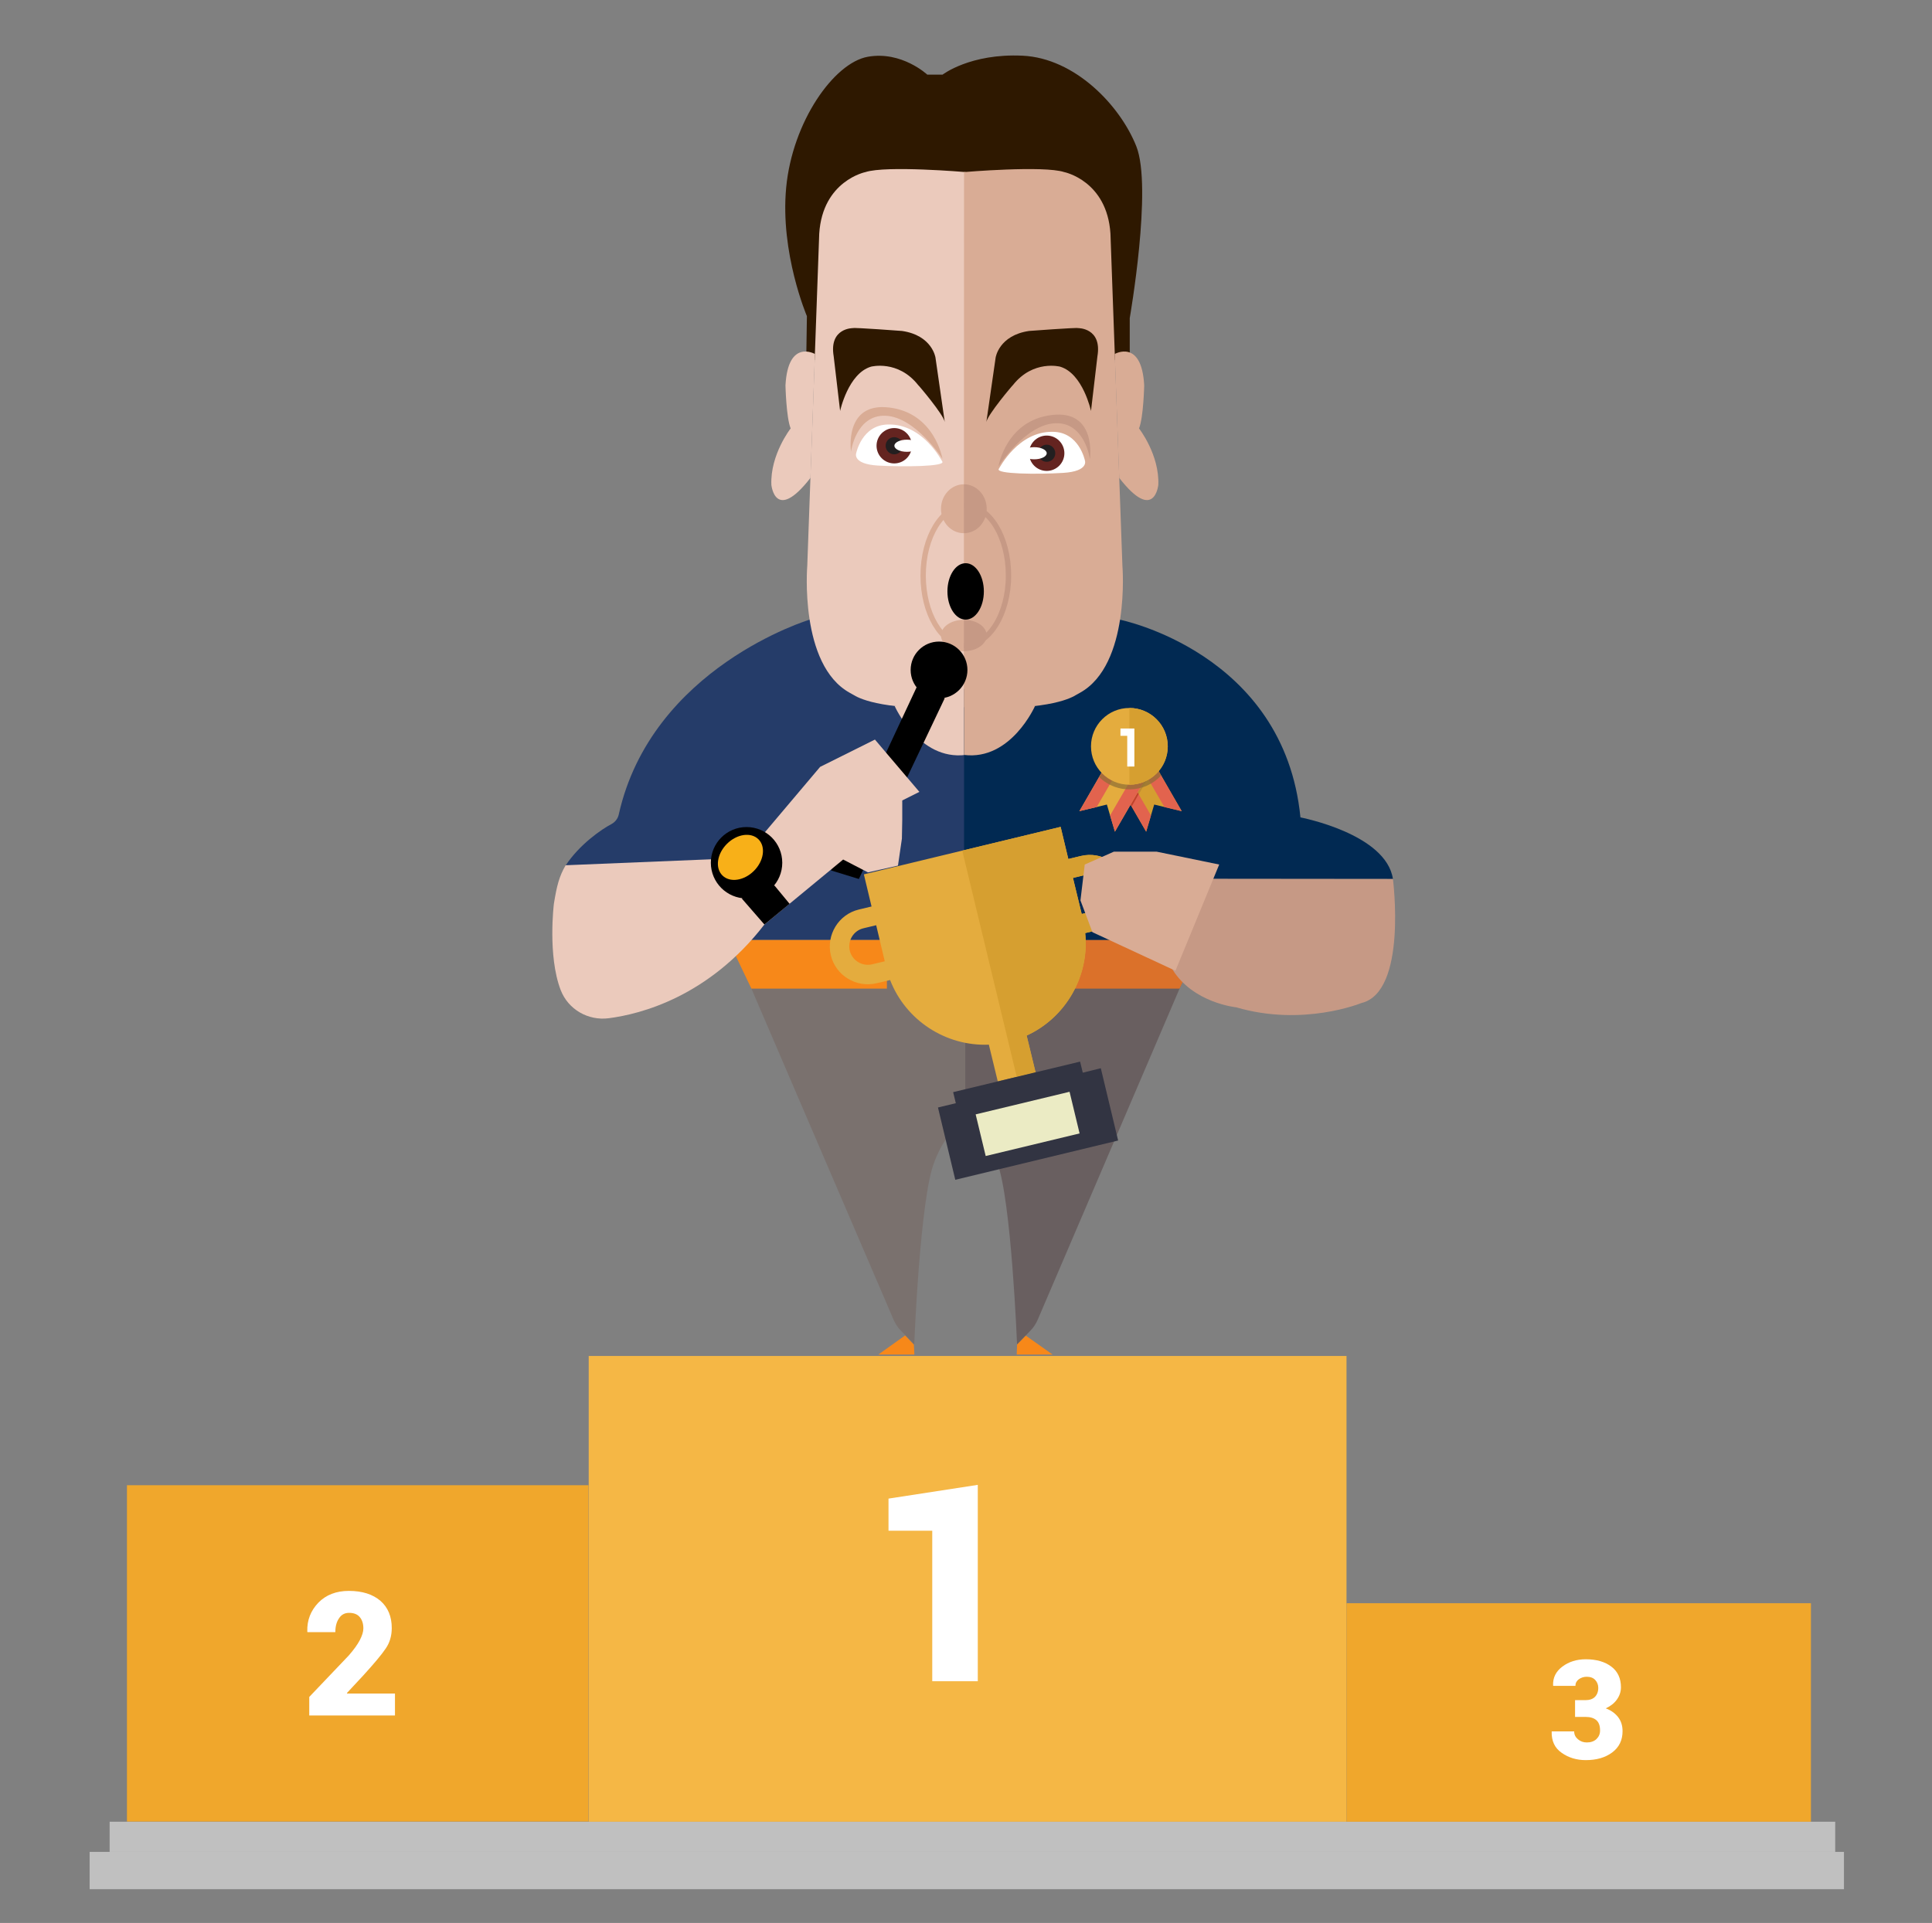 <?xml version="1.0" encoding="utf-8"?>
<!-- Generator: Adobe Illustrator 19.2.1, SVG Export Plug-In . SVG Version: 6.00 Build 0)  -->
<svg version="1.1" id="Layer_1" xmlns="http://www.w3.org/2000/svg" xmlns:xlink="http://www.w3.org/1999/xlink" x="0px" y="0px"
	 viewBox="0 0 1082 1077.2" style="enable-background:new 0 0 1082 1077.2;" xml:space="preserve">
<rect x="0" y="0" width="1082" height="1077.2" fill="#808080" stroke="none"/>
<style type="text/css">
	.st0{display:none;}
	.st1{display:inline;fill:#D9AC95;}
	.st2{fill:#2E1800;}
	.st3{fill:#253C69;}
	.st4{fill:#EBCABC;}
	.st5{fill:#7A716E;}
	.st6{fill:#F78819;}
	.st7{fill:#F8B018;}
	.st8{fill:none;stroke:#000000;stroke-width:3;stroke-miterlimit:10;}
	.st9{fill:none;stroke:#D9AC95;stroke-width:3;stroke-miterlimit:10;}
	.st10{fill:#012952;}
	.st11{fill:#D9AC95;}
	.st12{fill:#695F60;}
	.st13{fill:#DB712A;}
	.st14{fill:#DC9527;}
	.st15{fill:#C69985;}
	.st16{fill:none;stroke:#C69985;stroke-width:3;stroke-miterlimit:10;}
	.st17{fill:#FFFFFF;}
	.st18{fill:#642420;}
	.st19{fill:#231F20;}
	.st20{fill:#E4AC3E;}
	.st21{fill:#D69F30;}
	.st22{fill:#323442;}
	.st23{fill:#EBEBC4;}
	.st24{opacity:0.5;fill:#FFFFFF;enable-background:new    ;}
	.st25{fill:#F0A72C;}
	.st26{fill:#F5B745;}
	.st27{fill:none;}
	.st28{enable-background:new    ;}
	.st29{fill:#D59E30;}
	.st30{fill:#C08C31;}
	.st31{fill:#E2634E;}
	.st32{fill:#C0412E;}
	.st33{opacity:0.7;fill:#8C6E35;enable-background:new    ;}
</style>
<g id="Layer_1_1_" class="st0">
	<path class="st1" d="M860,389.2"/>
</g>
<g id="cabelo">
</g>
<g id="esq">
</g>
<g id="dir">
</g>
<g id="comum">
	<g>
		<path class="st2" d="M451.6,196.9l0.3-19.8c0,0-15.1-35.3-11.6-72.1S467,35.2,486,31.8s33.3,10,33.3,10h8.6c0,0,15.5-12,44.8-10.6
			S627.3,59,636.4,82s-3.7,96.2-3.7,96.2v23.5H451.8L451.6,196.9z"/>
		<path id="blusa" class="st3" d="M316.8,484.8c7.7-11.7,20.1-20.3,25.7-23.2c2-1.1,3.5-3,4-5.2c18.4-82.7,107-109.3,107-109.3
			l87.2,60.8L540,526.6H421L316.8,484.8z"/>
		<path id="pele" class="st4" d="M540.8,96.4c0,0-44.5-3.8-56.1,0c0,0-24,4.8-25.9,34.5L452.1,317c0,0-4.6,55.4,23.8,71.1
			c0.8,0.5,1.7,0.9,2.5,1.4c3.4,2.1,18.2,9.1,62.5,6.6L540.8,96.4L540.8,96.4z"/>
		<path id="pescoco" class="st4" d="M501,395.4c0,0,13.5,30.8,39.8,27.5V396L501,395.4z"/>
		<polygon id="mic_1_" points="513.9,383.8 529.1,391.1 481,492.4 465.4,487.6 		"/>
		<path id="calca" class="st5" d="M420.9,526.6h120l-0.2,104.3c-10.3-0.7-17.6,20.5-17.6,20.5c-7.9,20.5-11.1,101.8-11.1,101.8
			l-7.4-7.7c-1.8-1.8-3.2-4-4.2-6.3L413,535.6"/>
		<polygon id="cinto1_2_" class="st6" points="420.8,553.8 496.7,553.8 496.7,526.6 420.1,526.6 412.1,535.6 		"/>
		<polygon id="sapato" class="st6" points="506.9,748.1 491.9,758.8 512.1,758.8 511.8,753.2 		"/>
		<path id="braco_3_" class="st4" d="M425,470.2l34.3-40.6l30.7-15.3l24.9,29.3l-9.6,4.8v10.8l-0.2,10.6l0,0l-2.2,15.1l-16.8,3.8
			l-13.9-7.2l-44.1,36.4c-31.2,40.4-69.2,50.2-87.2,52.5c-11.5,1.5-22.7-4.9-26.9-15.8c-7.4-19.3-3.8-48.3-3.8-48.3
			c1.6-10,3-15.5,6.6-21.6l85.3-3.5L425,470.2"/>
		<rect id="cinto2" x="508.4" y="526.6" class="st7" width="32.4" height="27.2"/>
		<circle cx="418.1" cy="483.3" r="20"/>
		<polygon points="442.2,506.3 434.1,496.5 430.5,493.2 415.4,503.3 428.1,517.9 		"/>
		
			<ellipse transform="matrix(0.707 -0.707 0.707 0.707 -218.164 433.977)" class="st7" cx="414.8" cy="480.3" rx="14.3" ry="10.7"/>
		<path id="sobrancelha" class="st2" d="M529.1,236.4l-5.2-36.1c0,0-1.8-12.4-18.7-14.9c0,0-26.4-2-27.5-1.6c0,0-13.5-0.2-10.8,15.8
			l3.6,30.6c0,0,4.5-21,17.3-24.8c0,0,15.1-4,26.4,10.3C514.2,215.5,528.4,232.2,529.1,236.4z"/>
		<path id="orelha" class="st4" d="M456.4,198.3c0,0-15.1-8.7-16.5,17.6c0,0,0.4,18,2.9,24.1c0,0-11.5,14.7-10.8,31.6
			c0,0,2.1,21.6,21.9-3.9"/>
		<path class="st8" d="M425,470.2"/>
		<path class="st9" d="M539.9,361.5c-12.8-0.8-22.9-18-22.9-39.1c0-21.6,10.7-39.1,23.9-39.1"/>
		<path class="st9" d="M540.9,361.5c-0.3,0-0.6,0-1,0"/>
		<path id="blusa_1_" class="st10" d="M627,347.1c0,0,92.2,18.3,101.3,110.8c0,0,48,9.1,51.8,34.5H678.5l-9.1,43.1H539.9V386
			L627,347.1z"/>
		<path id="pele_1_" class="st11" d="M539.9,96.4c0,0,44.5-3.8,56.1,0c0,0,24,4.8,25.9,34.5l6.7,186.1c0,0,4.6,55.4-23.8,71.1
			c-0.8,0.5-1.7,0.9-2.5,1.4c-3.4,2.1-18.2,9.1-62.5,6.6L539.9,96.4L539.9,96.4z"/>
		<path id="pescoco_1_" class="st11" d="M579.7,395.4c0,0-13.5,30.8-39.8,27.5V396L579.7,395.4z"/>
		<path id="calca_1_" class="st12" d="M660.6,526.6h-120v104.3c9.2-1.3,17.9,20.5,17.9,20.5c7.9,20.5,11.1,101.8,11.1,101.8l7.4-7.7
			c1.8-1.8,3.2-4,4.2-6.3l87.2-203.6"/>
		<polygon id="cinto1_1_" class="st13" points="660.6,553.8 584.7,553.8 584.7,526.6 661.3,526.6 669.3,535.6 		"/>
		<polygon id="sapato_1_" class="st6" points="574.5,748.2 589.5,758.8 569.4,758.8 569.6,753.2 		"/>
		<rect id="cinto2_1_" x="539.9" y="526.6" class="st14" width="32.4" height="27.2"/>
		<path id="sobrancelha_1_" class="st2" d="M552.4,236.4l5.2-36.1c0,0,1.8-12.4,18.7-14.9c0,0,26.4-2,27.5-1.6
			c0,0,13.5-0.2,10.8,15.8l-3.6,30.6c0,0-4.5-21-17.3-24.8c0,0-15.1-4-26.4,10.3C567.3,215.5,553.1,232.3,552.4,236.4z"/>
		<path id="orelha_1_" class="st11" d="M624.3,198.3c0,0,15.1-8.7,16.5,17.6c0,0-0.4,18-2.9,24.1c0,0,11.5,14.7,10.8,31.6
			c0,0-2.1,21.6-21.9-3.9"/>
		<path class="st15" d="M780.1,492.4c0,0,8.2,63.3-17.7,69.5c0,0-32.6,13.4-70,2.4c0,0-24.5-2.4-36-21.6l22.5-50.4L780.1,492.4
			L780.1,492.4z"/>
		<path class="st16" d="M540.9,283.3c13.2,0,23.9,17.5,23.9,39.1s-11,39.5-24.9,39.1"/>
		<g>
			<path class="st17" d="M559.4,262.6c0.5-0.7,10.9-21,30.1-20.7c14.9,0,18.1,16.1,18.1,16.1s2.3,6-12.1,6.9
				C581.2,265.8,557.1,265.6,559.4,262.6z"/>
			<circle class="st18" cx="586.2" cy="253.9" r="9.9"/>
			<circle class="st19" cx="586.2" cy="253.9" r="4.8"/>
			<ellipse class="st17" cx="579.2" cy="253.9" rx="7" ry="3.4"/>
		</g>
		<path class="st15" d="M559.2,261.2c0,0,4.2-25.6,29.7-28.7c25.6-3.2,21.5,24.7,21.5,24.7s-2.7-20.8-19.4-20.1
			C574.3,237.7,559.2,261.2,559.2,261.2z"/>
		<g>
			<path class="st17" d="M527.7,258.5c-0.5-0.7-10.9-21-30.1-20.7c-14.9,0-18.1,16.1-18.1,16.1s-2.3,6,12.1,6.9
				C505.8,261.6,529.9,261.4,527.7,258.5z"/>
			<circle class="st18" cx="500.8" cy="249.7" r="9.9"/>
			<circle class="st19" cx="500.8" cy="249.7" r="4.8"/>
			<ellipse class="st17" cx="507.9" cy="249.7" rx="7" ry="3.4"/>
		</g>
		<path class="st11" d="M527.8,257c0,0-4.2-25.6-29.7-28.7c-25.6-3.2-21.5,24.7-21.5,24.7s2.7-20.8,19.4-20.1
			C512.7,233.6,527.8,257,527.8,257z"/>
		<path class="st11" d="M539.8,298.7c-7.1,0-12.8-6.1-12.8-13.7c0-7.5,5.7-13.7,12.8-13.7"/>
		<path class="st15" d="M539.8,298.7c7.1,0,12.8-6.1,12.8-13.7c0-7.5-5.7-13.7-12.8-13.7V298.7z"/>
		<path class="st11" d="M539.8,364.8c-7.1,0-12.8-4-12.8-8.8c0-4.9,5.7-8.8,12.8-8.8"/>
		<path class="st15" d="M539.8,364.8c7.1,0,12.8-4,12.8-8.8c0-4.9-5.7-8.8-12.8-8.8V364.8z"/>
		<ellipse id="boca" cx="540.8" cy="331.3" rx="10.2" ry="15.8"/>
		<circle id="mic" cx="525.9" cy="375.3" r="15.9"/>
		<g>
			<path class="st20" d="M605.4,479.5l-7.1,1.7l-4.3-18l-110.2,26.6l4.3,18l-7.1,1.7c-11.4,2.7-18.4,14.3-15.7,25.6
				c2.7,11.4,14.3,18.4,25.6,15.7l7.6-1.8c8.8,22.7,31.3,37.2,55.3,36.2l5,20.6l21.1-5.1l-5-20.6c21.9-10,35.3-33.3,32.8-57.4
				l7.6-1.8c11.4-2.7,18.4-14.3,15.7-25.6C628.4,483.8,616.8,476.8,605.4,479.5z M495.5,538.5l-7.1,1.7c-5.5,1.3-11.2-2.1-12.5-7.7
				c-1.3-5.5,2.1-11.2,7.7-12.5l7.1-1.7L495.5,538.5z M612.9,510.3l-7.1,1.7l-4.9-20.2l7.1-1.7c5.5-1.3,11.2,2.1,12.5,7.7
				C621.9,503.3,618.4,508.9,612.9,510.3z"/>
			<path class="st21" d="M605.4,479.5l-7.1,1.7l-4.3-18l-55.1,13.3l30.5,126.7l10.6-2.5l-5-20.6c21.9-10,35.3-33.3,32.8-57.4
				l7.6-1.8c11.4-2.7,18.4-14.3,15.7-25.6C628.4,483.8,616.8,476.8,605.4,479.5z M612.9,510.3l-7.1,1.7l-4.9-20.2l7.1-1.7
				c5.5-1.3,11.2,2.1,12.5,7.7C621.9,503.3,618.4,508.9,612.9,510.3z"/>
			<polygon class="st22" points="604.9,594.7 533.8,611.8 535.3,618 525.3,620.4 535,660.9 626.2,638.9 616.5,598.4 606.4,600.9 			
				"/>
			
				<rect x="548.7" y="617.6" transform="matrix(0.972 -0.234 0.234 0.972 -131.441 152.347)" class="st23" width="54.1" height="24"/>
		</g>
		<polygon class="st11" points="682.8,484.3 658.3,543.8 611.8,522.2 605.1,504.4 607.5,484.3 623.8,477.1 647.8,477.1 		"/>
	</g>
	<g id="Layer_5">
	</g>
	<rect x="50.2" y="1037.4" class="st24" width="982.5" height="20.9"/>
	<rect x="61.4" y="1020.5" class="st24" width="966.4" height="16.9"/>
	<g>
		<rect x="71.1" y="832" class="st25" width="258.5" height="188.4"/>
		<rect x="329.7" y="759.6" class="st26" width="424.4" height="260.9"/>
		<rect x="754.1" y="898.1" class="st25" width="260.1" height="122.4"/>
		<rect x="486.7" y="824" class="st27" width="95" height="126.4"/>
		<g class="st28">
			<path class="st17" d="M547.5,941.8h-25.4v-84.3h-24.5v-18l50-7.7V941.8z"/>
		</g>
		<rect x="169" y="887.4" class="st27" width="62.8" height="77.7"/>
		<g class="st28">
			<path class="st17" d="M221.3,961h-48.1v-10.4l22.1-23.2c2.8-3.2,4.9-6.1,6.2-8.6c1.3-2.5,2-4.7,2-6.6c0-2.6-0.7-4.8-2-6.3
				c-1.3-1.6-3.3-2.4-6-2.4c-2.4,0-4.3,1-5.6,3c-1.4,2-2.1,4.6-2.1,7.8h-15.6l-0.1-0.3c-0.2-6.4,1.9-11.7,6.2-16.2
				c4.3-4.4,10-6.6,17.1-6.6c7.5,0,13.4,1.9,17.7,5.6c4.2,3.7,6.3,8.8,6.3,15.2c0,4.3-1.1,8.2-3.4,11.5c-2.2,3.3-6.4,8.3-12.4,14.9
				l-9.3,10l0.1,0.3h26.8V961z"/>
		</g>
		<rect x="866.9" y="926.3" class="st27" width="62.8" height="77.7"/>
		<g class="st28">
			<path class="st17" d="M881.9,952.4h6c2.3,0,4.1-0.6,5.3-1.8c1.2-1.2,1.9-2.9,1.9-5.1c0-1.7-0.6-3.2-1.7-4.4
				c-1.1-1.2-2.7-1.8-4.8-1.8c-1.7,0-3.1,0.5-4.4,1.4c-1.3,1-1.9,2.2-1.9,3.7h-12.4l-0.1-0.2c-0.2-4.4,1.6-7.9,5.2-10.6
				c3.6-2.7,8-4.1,13.1-4.1c6,0,10.7,1.4,14.3,4.1s5.4,6.6,5.4,11.6c0,2.5-0.8,4.8-2.3,6.9c-1.5,2.1-3.6,3.7-6.2,4.9
				c2.9,1.1,5.2,2.7,6.9,4.9c1.7,2.2,2.5,4.8,2.5,7.9c0,5-1.9,9-5.8,11.9s-8.8,4.3-14.8,4.3c-5.2,0-9.7-1.4-13.5-4.1
				c-3.9-2.7-5.7-6.6-5.6-11.8l0.1-0.2h12.5c0,1.8,0.7,3.2,2.1,4.4c1.4,1.2,3,1.8,5,1.8c2.2,0,4-0.6,5.4-1.9c1.3-1.3,2-2.8,2-4.8
				c0-2.7-0.7-4.6-2.1-5.8c-1.4-1.2-3.4-1.8-5.9-1.8h-6V952.4z"/>
		</g>
	</g>
	<path class="st29" d="M632.5,437.5c-2.8,0-5.5-0.6-8-1.7l17.4,30.1l4.5-15.2l15.4,3.7l-14-24.3
		C644.2,434.6,638.7,437.5,632.5,437.5z"/>
	<path class="st30" d="M629.8,444.9l4,6.9l9.5-16.5c-2.8,1.7-6,2.6-9.5,2.7L629.8,444.9z"/>
	<path class="st31" d="M642.5,435.5l9.6,16.6l9.7,2.3L648.3,431C646.7,432.9,644.7,434.4,642.5,435.5z"/>
	<path class="st31" d="M623.9,434.8l18,31.1l2.7-9.1l-11.2-19.3C630,437.4,626.7,436.5,623.9,434.8z"/>
	<polygon class="st32" points="633.8,438 629.8,444.9 633.8,451.8 637.7,444.9 	"/>
	<path class="st20" d="M618,431l-13.5,23.4l15.4-3.7l4.5,15.2l18-31.1c-2.9,1.7-6.3,2.7-9.9,2.7C626.7,437.5,621.6,435,618,431z"/>
	<path class="st31" d="M618,431l-13.5,23.4l9.7-2.3l9.6-16.6C621.6,434.4,619.7,432.9,618,431z"/>
	<path class="st31" d="M621.7,456.8l2.7,9.1l18-31.1c-2.8,1.7-6,2.6-9.5,2.7L621.7,456.8z"/>
	<path class="st33" d="M622.8,422.8l-7.2,12.5c9.8,9.6,25.5,9.1,34.7-0.9l-6.7-11.6H622.8z"/>
	<circle class="st20" cx="632.5" cy="418.1" r="21.5"/>
	<path class="st21" d="M632.5,396.6v43c11.9,0,21.5-9.6,21.5-21.5S644.4,396.6,632.5,396.6z"/>
	<polygon class="st17" points="627.5,412.2 631.3,412.2 631.3,429.4 635.3,429.4 635.3,408.1 627.5,408.1 	"/>
</g>
</svg>
